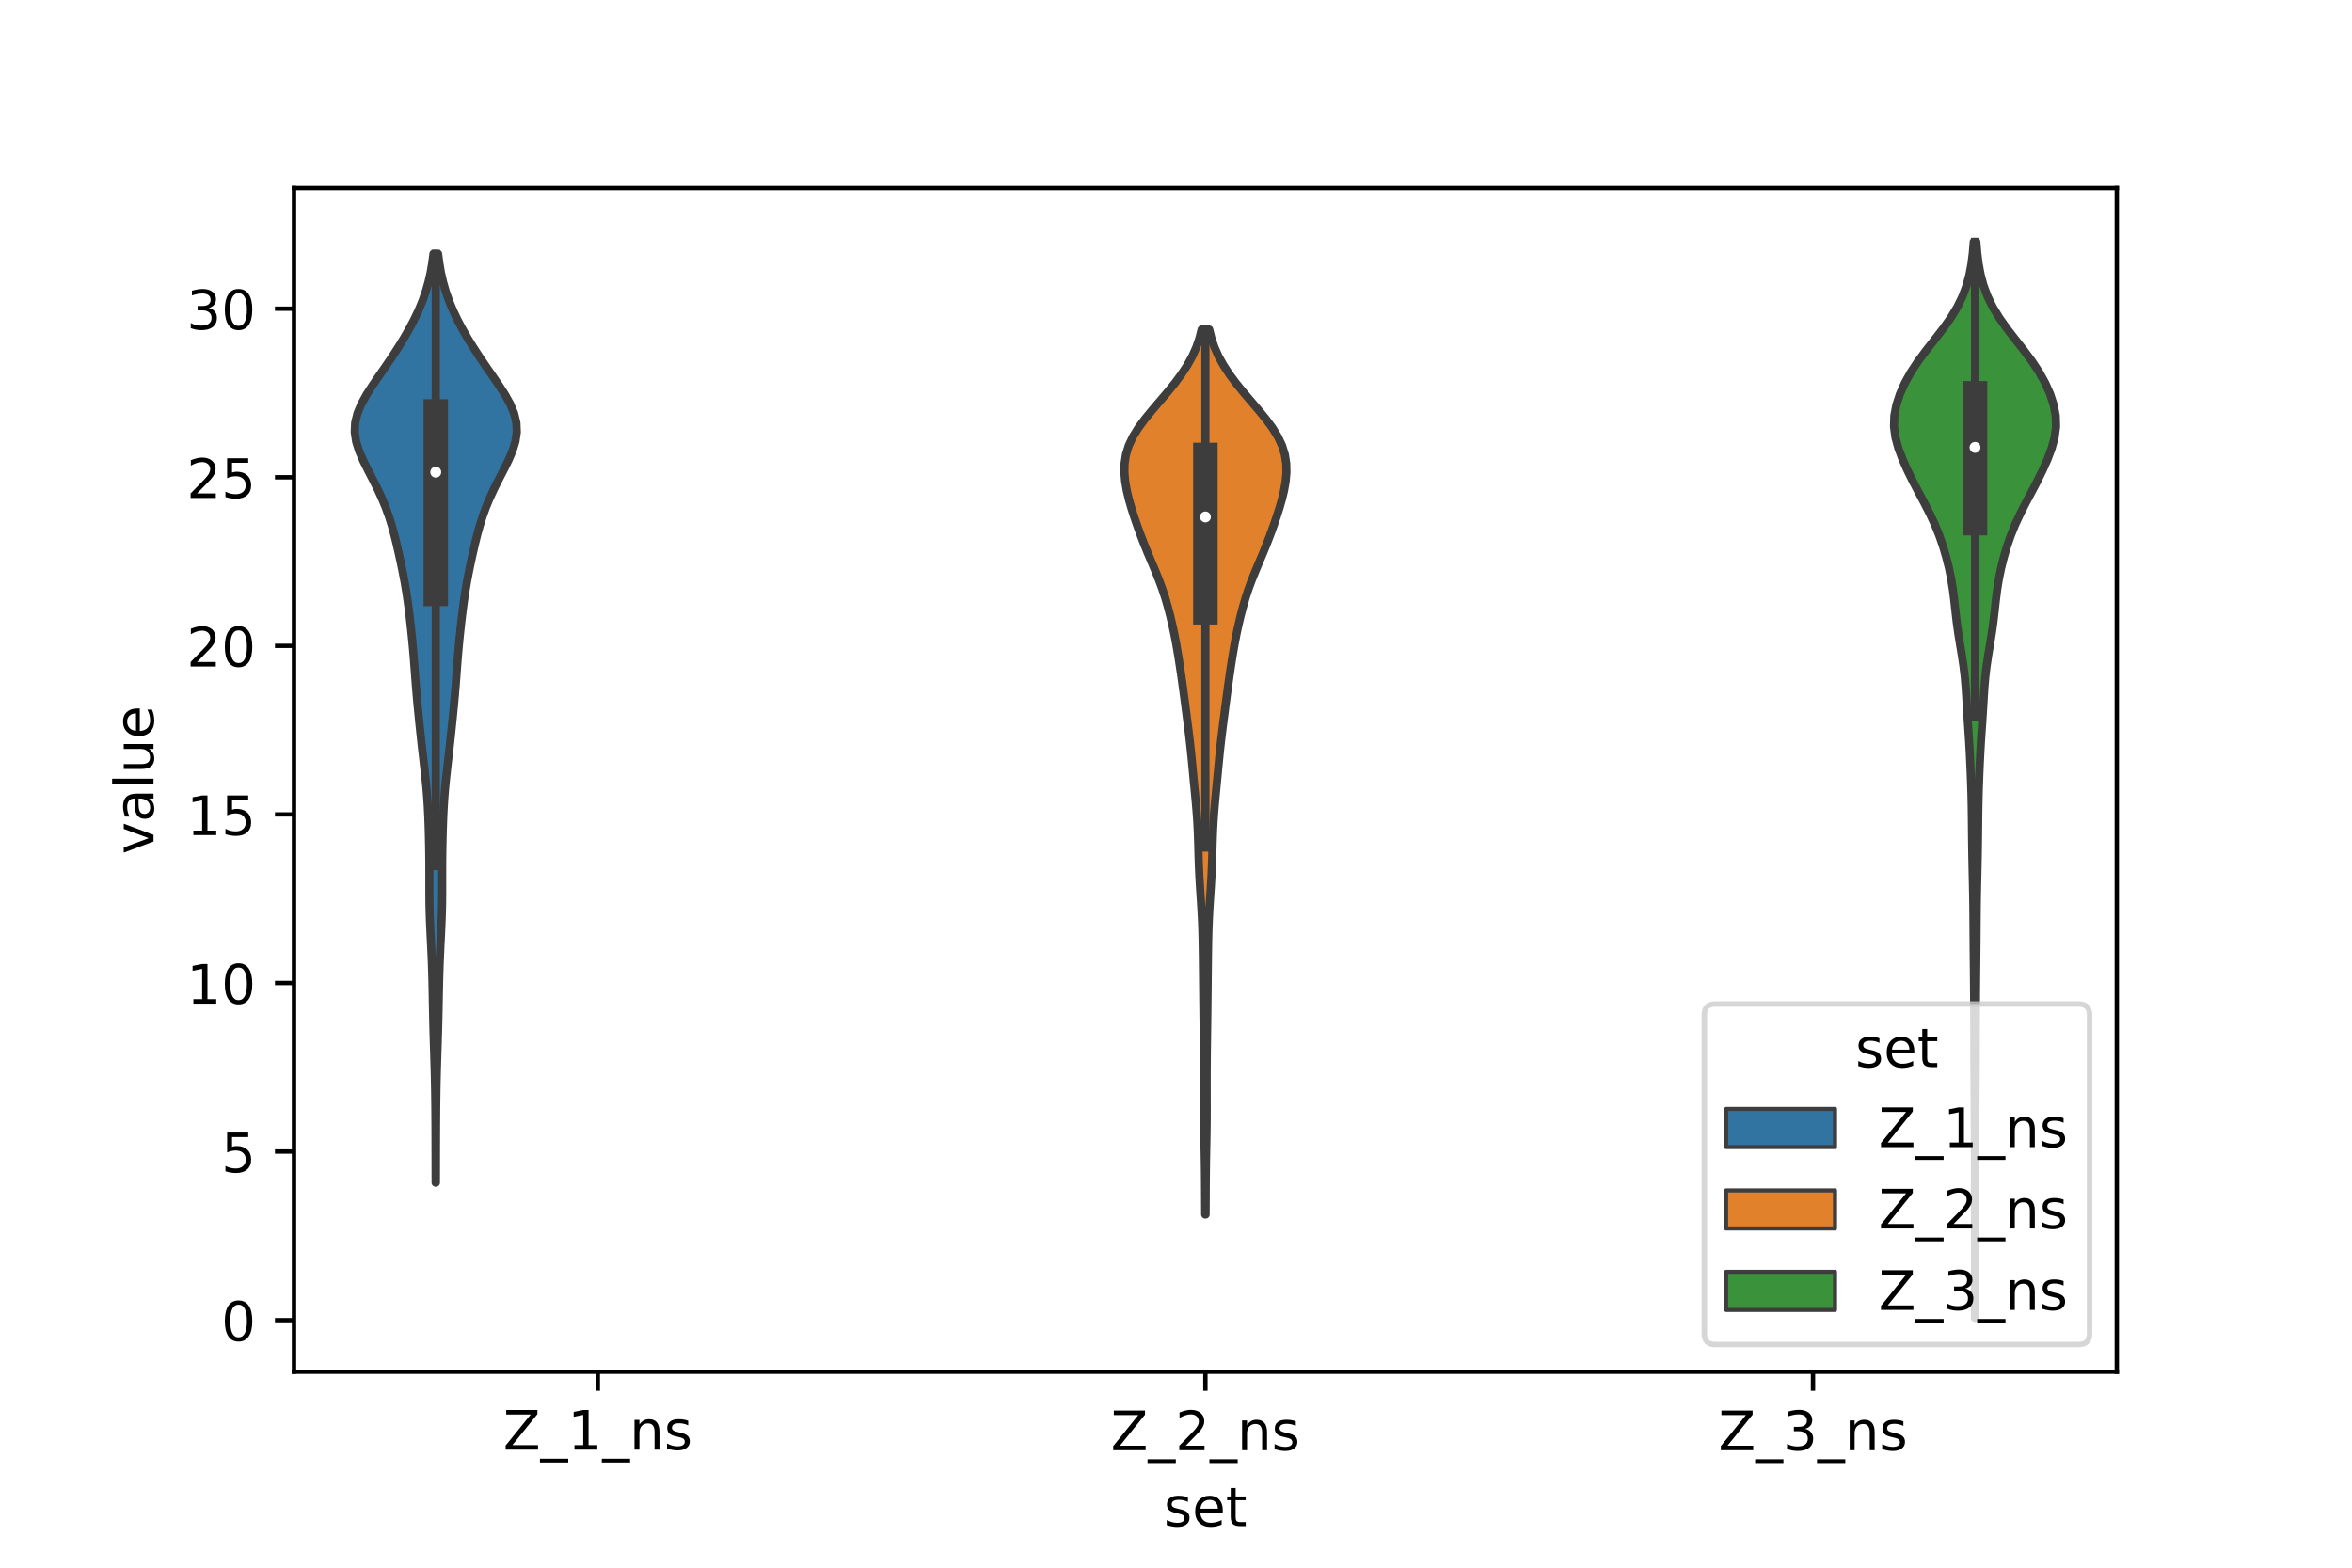 <?xml version="1.0" encoding="utf-8" standalone="no"?>
<!DOCTYPE svg PUBLIC "-//W3C//DTD SVG 1.1//EN"
  "http://www.w3.org/Graphics/SVG/1.1/DTD/svg11.dtd">
<!-- Created with matplotlib (https://matplotlib.org/) -->
<svg height="288pt" version="1.1" viewBox="0 0 432 288" width="432pt" xmlns="http://www.w3.org/2000/svg" xmlns:xlink="http://www.w3.org/1999/xlink">
 <defs>
  <style type="text/css">*{stroke-linecap:butt;stroke-linejoin:round;}</style>
 </defs>
 <g id="figure_1">
  <g id="patch_1">
   <path d="M 0 288 
L 432 288 
L 432 0 
L 0 0 
z
" style="fill:#ffffff;"/>
  </g>
  <g id="axes_1">
   <g id="patch_2">
    <path d="M 54 252 
L 388.8 252 
L 388.8 34.56 
L 54 34.56 
z
" style="fill:#ffffff;"/>
   </g>
   <g id="PolyCollection_1">
    <defs>
     <path d="M 80.063 -70.733 
L 80.017 -70.733 
L 80.014 -72.457 
L 80.011 -74.18 
L 80.008 -75.904 
L 80.004 -77.627 
L 79.998 -79.351 
L 79.991 -81.074 
L 79.98 -82.798 
L 79.966 -84.522 
L 79.946 -86.245 
L 79.92 -87.969 
L 79.885 -89.692 
L 79.842 -91.416 
L 79.792 -93.139 
L 79.738 -94.863 
L 79.683 -96.587 
L 79.632 -98.31 
L 79.587 -100.034 
L 79.549 -101.757 
L 79.515 -103.481 
L 79.483 -105.204 
L 79.448 -106.928 
L 79.405 -108.652 
L 79.352 -110.375 
L 79.286 -112.099 
L 79.208 -113.822 
L 79.123 -115.546 
L 79.039 -117.269 
L 78.965 -118.993 
L 78.91 -120.717 
L 78.877 -122.44 
L 78.864 -124.164 
L 78.864 -125.887 
L 78.865 -127.611 
L 78.861 -129.334 
L 78.845 -131.058 
L 78.818 -132.782 
L 78.78 -134.505 
L 78.731 -136.229 
L 78.667 -137.952 
L 78.583 -139.676 
L 78.473 -141.399 
L 78.333 -143.123 
L 78.165 -144.847 
L 77.976 -146.57 
L 77.779 -148.294 
L 77.581 -150.017 
L 77.389 -151.741 
L 77.205 -153.464 
L 77.027 -155.188 
L 76.853 -156.912 
L 76.687 -158.635 
L 76.531 -160.359 
L 76.387 -162.082 
L 76.255 -163.806 
L 76.126 -165.529 
L 75.993 -167.253 
L 75.845 -168.977 
L 75.681 -170.7 
L 75.502 -172.424 
L 75.309 -174.147 
L 75.101 -175.871 
L 74.872 -177.594 
L 74.614 -179.318 
L 74.322 -181.041 
L 73.997 -182.765 
L 73.645 -184.489 
L 73.273 -186.212 
L 72.879 -187.936 
L 72.455 -189.659 
L 71.983 -191.383 
L 71.442 -193.106 
L 70.817 -194.83 
L 70.1 -196.554 
L 69.298 -198.277 
L 68.431 -200.001 
L 67.54 -201.724 
L 66.686 -203.448 
L 65.948 -205.171 
L 65.413 -206.895 
L 65.16 -208.619 
L 65.238 -210.342 
L 65.655 -212.066 
L 66.376 -213.789 
L 67.334 -215.513 
L 68.444 -217.236 
L 69.628 -218.96 
L 70.824 -220.684 
L 71.993 -222.407 
L 73.113 -224.131 
L 74.174 -225.854 
L 75.167 -227.578 
L 76.078 -229.301 
L 76.896 -231.025 
L 77.609 -232.749 
L 78.211 -234.472 
L 78.703 -236.196 
L 79.092 -237.919 
L 79.39 -239.643 
L 79.61 -241.366 
L 80.47 -241.366 
L 80.47 -241.366 
L 80.69 -239.643 
L 80.988 -237.919 
L 81.377 -236.196 
L 81.869 -234.472 
L 82.471 -232.749 
L 83.184 -231.025 
L 84.002 -229.301 
L 84.913 -227.578 
L 85.906 -225.854 
L 86.967 -224.131 
L 88.087 -222.407 
L 89.256 -220.684 
L 90.452 -218.96 
L 91.636 -217.236 
L 92.746 -215.513 
L 93.704 -213.789 
L 94.425 -212.066 
L 94.842 -210.342 
L 94.92 -208.619 
L 94.667 -206.895 
L 94.132 -205.171 
L 93.394 -203.448 
L 92.54 -201.724 
L 91.649 -200.001 
L 90.782 -198.277 
L 89.98 -196.554 
L 89.263 -194.83 
L 88.638 -193.106 
L 88.097 -191.383 
L 87.625 -189.659 
L 87.201 -187.936 
L 86.807 -186.212 
L 86.435 -184.489 
L 86.083 -182.765 
L 85.758 -181.041 
L 85.466 -179.318 
L 85.208 -177.594 
L 84.979 -175.871 
L 84.771 -174.147 
L 84.578 -172.424 
L 84.399 -170.7 
L 84.235 -168.977 
L 84.087 -167.253 
L 83.954 -165.529 
L 83.825 -163.806 
L 83.693 -162.082 
L 83.549 -160.359 
L 83.393 -158.635 
L 83.227 -156.912 
L 83.053 -155.188 
L 82.875 -153.464 
L 82.691 -151.741 
L 82.499 -150.017 
L 82.301 -148.294 
L 82.104 -146.57 
L 81.915 -144.847 
L 81.747 -143.123 
L 81.607 -141.399 
L 81.497 -139.676 
L 81.413 -137.952 
L 81.349 -136.229 
L 81.3 -134.505 
L 81.262 -132.782 
L 81.235 -131.058 
L 81.219 -129.334 
L 81.215 -127.611 
L 81.216 -125.887 
L 81.216 -124.164 
L 81.203 -122.44 
L 81.17 -120.717 
L 81.115 -118.993 
L 81.041 -117.269 
L 80.957 -115.546 
L 80.872 -113.822 
L 80.794 -112.099 
L 80.728 -110.375 
L 80.675 -108.652 
L 80.632 -106.928 
L 80.597 -105.204 
L 80.565 -103.481 
L 80.531 -101.757 
L 80.493 -100.034 
L 80.448 -98.31 
L 80.397 -96.587 
L 80.342 -94.863 
L 80.288 -93.139 
L 80.238 -91.416 
L 80.195 -89.692 
L 80.16 -87.969 
L 80.134 -86.245 
L 80.114 -84.522 
L 80.1 -82.798 
L 80.089 -81.074 
L 80.082 -79.351 
L 80.076 -77.627 
L 80.072 -75.904 
L 80.069 -74.18 
L 80.066 -72.457 
L 80.063 -70.733 
z
" id="m7e956fba84" style="stroke:#3d3d3d;stroke-width:1.5;"/>
    </defs>
    <g clip-path="url(#p05e2914a4d)">
     <use style="fill:#3274a1;stroke:#3d3d3d;stroke-width:1.5;" x="0" xlink:href="#m7e956fba84" y="288"/>
    </g>
   </g>
   <g id="PolyCollection_2">
    <defs>
     <path d="M 221.438 -64.879 
L 221.362 -64.879 
L 221.355 -66.521 
L 221.347 -68.164 
L 221.339 -69.806 
L 221.328 -71.448 
L 221.313 -73.091 
L 221.29 -74.733 
L 221.261 -76.375 
L 221.229 -78.017 
L 221.2 -79.66 
L 221.178 -81.302 
L 221.166 -82.944 
L 221.163 -84.587 
L 221.166 -86.229 
L 221.169 -87.871 
L 221.17 -89.514 
L 221.166 -91.156 
L 221.157 -92.798 
L 221.143 -94.44 
L 221.125 -96.083 
L 221.102 -97.725 
L 221.079 -99.367 
L 221.056 -101.01 
L 221.036 -102.652 
L 221.018 -104.294 
L 221.001 -105.937 
L 220.985 -107.579 
L 220.968 -109.221 
L 220.951 -110.864 
L 220.932 -112.506 
L 220.909 -114.148 
L 220.878 -115.79 
L 220.832 -117.433 
L 220.768 -119.075 
L 220.684 -120.717 
L 220.584 -122.36 
L 220.476 -124.002 
L 220.37 -125.644 
L 220.278 -127.287 
L 220.205 -128.929 
L 220.15 -130.571 
L 220.106 -132.213 
L 220.058 -133.856 
L 219.995 -135.498 
L 219.907 -137.14 
L 219.792 -138.783 
L 219.654 -140.425 
L 219.502 -142.067 
L 219.344 -143.71 
L 219.187 -145.352 
L 219.032 -146.994 
L 218.874 -148.636 
L 218.707 -150.279 
L 218.526 -151.921 
L 218.329 -153.563 
L 218.122 -155.206 
L 217.909 -156.848 
L 217.696 -158.49 
L 217.48 -160.133 
L 217.26 -161.775 
L 217.032 -163.417 
L 216.794 -165.06 
L 216.543 -166.702 
L 216.276 -168.344 
L 215.985 -169.986 
L 215.665 -171.629 
L 215.311 -173.271 
L 214.922 -174.913 
L 214.491 -176.556 
L 214.011 -178.198 
L 213.469 -179.84 
L 212.861 -181.483 
L 212.197 -183.125 
L 211.503 -184.767 
L 210.81 -186.409 
L 210.142 -188.052 
L 209.509 -189.694 
L 208.911 -191.336 
L 208.345 -192.979 
L 207.818 -194.621 
L 207.346 -196.263 
L 206.953 -197.906 
L 206.666 -199.548 
L 206.52 -201.19 
L 206.553 -202.832 
L 206.807 -204.475 
L 207.313 -206.117 
L 208.082 -207.759 
L 209.095 -209.402 
L 210.307 -211.044 
L 211.65 -212.686 
L 213.055 -214.329 
L 214.452 -215.971 
L 215.784 -217.613 
L 217.004 -219.256 
L 218.078 -220.898 
L 218.987 -222.54 
L 219.721 -224.182 
L 220.287 -225.825 
L 220.699 -227.467 
L 222.101 -227.467 
L 222.101 -227.467 
L 222.513 -225.825 
L 223.079 -224.182 
L 223.813 -222.54 
L 224.722 -220.898 
L 225.796 -219.256 
L 227.016 -217.613 
L 228.348 -215.971 
L 229.745 -214.329 
L 231.15 -212.686 
L 232.493 -211.044 
L 233.705 -209.402 
L 234.718 -207.759 
L 235.487 -206.117 
L 235.993 -204.475 
L 236.247 -202.832 
L 236.28 -201.19 
L 236.134 -199.548 
L 235.847 -197.906 
L 235.454 -196.263 
L 234.982 -194.621 
L 234.455 -192.979 
L 233.889 -191.336 
L 233.291 -189.694 
L 232.658 -188.052 
L 231.99 -186.409 
L 231.297 -184.767 
L 230.603 -183.125 
L 229.939 -181.483 
L 229.331 -179.84 
L 228.789 -178.198 
L 228.309 -176.556 
L 227.878 -174.913 
L 227.489 -173.271 
L 227.135 -171.629 
L 226.815 -169.986 
L 226.524 -168.344 
L 226.257 -166.702 
L 226.006 -165.06 
L 225.768 -163.417 
L 225.54 -161.775 
L 225.32 -160.133 
L 225.104 -158.49 
L 224.891 -156.848 
L 224.678 -155.206 
L 224.471 -153.563 
L 224.274 -151.921 
L 224.093 -150.279 
L 223.926 -148.636 
L 223.768 -146.994 
L 223.613 -145.352 
L 223.456 -143.71 
L 223.298 -142.067 
L 223.146 -140.425 
L 223.008 -138.783 
L 222.893 -137.14 
L 222.805 -135.498 
L 222.742 -133.856 
L 222.694 -132.213 
L 222.65 -130.571 
L 222.595 -128.929 
L 222.522 -127.287 
L 222.43 -125.644 
L 222.324 -124.002 
L 222.216 -122.36 
L 222.116 -120.717 
L 222.032 -119.075 
L 221.968 -117.433 
L 221.922 -115.79 
L 221.891 -114.148 
L 221.868 -112.506 
L 221.849 -110.864 
L 221.832 -109.221 
L 221.815 -107.579 
L 221.799 -105.937 
L 221.782 -104.294 
L 221.764 -102.652 
L 221.744 -101.01 
L 221.721 -99.367 
L 221.698 -97.725 
L 221.675 -96.083 
L 221.657 -94.44 
L 221.643 -92.798 
L 221.634 -91.156 
L 221.63 -89.514 
L 221.631 -87.871 
L 221.634 -86.229 
L 221.637 -84.587 
L 221.634 -82.944 
L 221.622 -81.302 
L 221.6 -79.66 
L 221.571 -78.017 
L 221.539 -76.375 
L 221.51 -74.733 
L 221.487 -73.091 
L 221.472 -71.448 
L 221.461 -69.806 
L 221.453 -68.164 
L 221.445 -66.521 
L 221.438 -64.879 
z
" id="mabf328e7fc" style="stroke:#3d3d3d;stroke-width:1.5;"/>
    </defs>
    <g clip-path="url(#p05e2914a4d)">
     <use style="fill:#e1812c;stroke:#3d3d3d;stroke-width:1.5;" x="0" xlink:href="#mabf328e7fc" y="288"/>
    </g>
   </g>
   <g id="PolyCollection_3">
    <defs>
     <path d="M 362.777 -45.884 
L 362.743 -45.884 
L 362.744 -47.88 
L 362.748 -49.877 
L 362.752 -51.874 
L 362.756 -53.87 
L 362.757 -55.867 
L 362.757 -57.864 
L 362.754 -59.86 
L 362.75 -61.857 
L 362.745 -63.854 
L 362.743 -65.851 
L 362.743 -67.847 
L 362.746 -69.844 
L 362.748 -71.841 
L 362.748 -73.837 
L 362.743 -75.834 
L 362.733 -77.831 
L 362.719 -79.827 
L 362.706 -81.824 
L 362.694 -83.821 
L 362.683 -85.818 
L 362.671 -87.814 
L 362.656 -89.811 
L 362.642 -91.808 
L 362.631 -93.804 
L 362.626 -95.801 
L 362.623 -97.798 
L 362.619 -99.794 
L 362.613 -101.791 
L 362.602 -103.788 
L 362.586 -105.784 
L 362.568 -107.781 
L 362.549 -109.778 
L 362.528 -111.775 
L 362.509 -113.771 
L 362.492 -115.768 
L 362.478 -117.765 
L 362.464 -119.761 
L 362.444 -121.758 
L 362.413 -123.755 
L 362.372 -125.751 
L 362.326 -127.748 
L 362.284 -129.745 
L 362.248 -131.741 
L 362.22 -133.738 
L 362.198 -135.735 
L 362.178 -137.732 
L 362.151 -139.728 
L 362.109 -141.725 
L 362.049 -143.722 
L 361.975 -145.718 
L 361.89 -147.715 
L 361.793 -149.712 
L 361.679 -151.708 
L 361.548 -153.705 
L 361.411 -155.702 
L 361.283 -157.699 
L 361.166 -159.695 
L 361.039 -161.692 
L 360.868 -163.689 
L 360.629 -165.685 
L 360.328 -167.682 
L 359.997 -169.679 
L 359.678 -171.675 
L 359.402 -173.672 
L 359.168 -175.669 
L 358.949 -177.665 
L 358.698 -179.662 
L 358.375 -181.659 
L 357.964 -183.656 
L 357.464 -185.652 
L 356.875 -187.649 
L 356.185 -189.646 
L 355.376 -191.642 
L 354.448 -193.639 
L 353.427 -195.636 
L 352.363 -197.632 
L 351.315 -199.629 
L 350.332 -201.626 
L 349.446 -203.622 
L 348.695 -205.619 
L 348.148 -207.616 
L 347.88 -209.613 
L 347.938 -211.609 
L 348.313 -213.606 
L 348.963 -215.603 
L 349.85 -217.599 
L 350.956 -219.596 
L 352.269 -221.593 
L 353.748 -223.589 
L 355.316 -225.586 
L 356.861 -227.583 
L 358.279 -229.58 
L 359.492 -231.576 
L 360.467 -233.573 
L 361.207 -235.57 
L 361.741 -237.566 
L 362.11 -239.563 
L 362.357 -241.56 
L 362.519 -243.556 
L 363.001 -243.556 
L 363.001 -243.556 
L 363.163 -241.56 
L 363.41 -239.563 
L 363.779 -237.566 
L 364.313 -235.57 
L 365.053 -233.573 
L 366.028 -231.576 
L 367.241 -229.58 
L 368.659 -227.583 
L 370.204 -225.586 
L 371.772 -223.589 
L 373.251 -221.593 
L 374.564 -219.596 
L 375.67 -217.599 
L 376.557 -215.603 
L 377.207 -213.606 
L 377.582 -211.609 
L 377.64 -209.613 
L 377.372 -207.616 
L 376.825 -205.619 
L 376.074 -203.622 
L 375.188 -201.626 
L 374.205 -199.629 
L 373.157 -197.632 
L 372.093 -195.636 
L 371.072 -193.639 
L 370.144 -191.642 
L 369.335 -189.646 
L 368.645 -187.649 
L 368.056 -185.652 
L 367.556 -183.656 
L 367.145 -181.659 
L 366.822 -179.662 
L 366.571 -177.665 
L 366.352 -175.669 
L 366.118 -173.672 
L 365.842 -171.675 
L 365.523 -169.679 
L 365.192 -167.682 
L 364.891 -165.685 
L 364.652 -163.689 
L 364.481 -161.692 
L 364.354 -159.695 
L 364.237 -157.699 
L 364.109 -155.702 
L 363.972 -153.705 
L 363.841 -151.708 
L 363.727 -149.712 
L 363.63 -147.715 
L 363.545 -145.718 
L 363.471 -143.722 
L 363.411 -141.725 
L 363.369 -139.728 
L 363.342 -137.732 
L 363.322 -135.735 
L 363.3 -133.738 
L 363.272 -131.741 
L 363.236 -129.745 
L 363.194 -127.748 
L 363.148 -125.751 
L 363.107 -123.755 
L 363.076 -121.758 
L 363.056 -119.761 
L 363.042 -117.765 
L 363.028 -115.768 
L 363.011 -113.771 
L 362.992 -111.775 
L 362.971 -109.778 
L 362.952 -107.781 
L 362.934 -105.784 
L 362.918 -103.788 
L 362.907 -101.791 
L 362.901 -99.794 
L 362.897 -97.798 
L 362.894 -95.801 
L 362.889 -93.804 
L 362.878 -91.808 
L 362.864 -89.811 
L 362.849 -87.814 
L 362.837 -85.818 
L 362.826 -83.821 
L 362.814 -81.824 
L 362.801 -79.827 
L 362.787 -77.831 
L 362.777 -75.834 
L 362.772 -73.837 
L 362.772 -71.841 
L 362.774 -69.844 
L 362.777 -67.847 
L 362.777 -65.851 
L 362.775 -63.854 
L 362.77 -61.857 
L 362.766 -59.86 
L 362.763 -57.864 
L 362.763 -55.867 
L 362.764 -53.87 
L 362.768 -51.874 
L 362.772 -49.877 
L 362.776 -47.88 
L 362.777 -45.884 
z
" id="mfc45ed53a1" style="stroke:#3d3d3d;stroke-width:1.5;"/>
    </defs>
    <g clip-path="url(#p05e2914a4d)">
     <use style="fill:#3a923a;stroke:#3d3d3d;stroke-width:1.5;" x="0" xlink:href="#mfc45ed53a1" y="288"/>
    </g>
   </g>
   <g id="patch_3">
    <path clip-path="url(#p05e2914a4d)" d="M 109.8 242.525 
L 109.8 242.525 
L 109.8 242.525 
L 109.8 242.525 
z
" style="fill:#3274a1;stroke:#3d3d3d;stroke-linejoin:miter;stroke-width:0.75;"/>
   </g>
   <g id="patch_4">
    <path clip-path="url(#p05e2914a4d)" d="M 109.8 242.525 
L 109.8 242.525 
L 109.8 242.525 
L 109.8 242.525 
z
" style="fill:#e1812c;stroke:#3d3d3d;stroke-linejoin:miter;stroke-width:0.75;"/>
   </g>
   <g id="patch_5">
    <path clip-path="url(#p05e2914a4d)" d="M 109.8 242.525 
L 109.8 242.525 
L 109.8 242.525 
L 109.8 242.525 
z
" style="fill:#3a923a;stroke:#3d3d3d;stroke-linejoin:miter;stroke-width:0.75;"/>
   </g>
   <g id="matplotlib.axis_1">
    <g id="xtick_1">
     <g id="line2d_1">
      <defs>
       <path d="M 0 0 
L 0 3.5 
" id="m08cb9beeeb" style="stroke:#000000;stroke-width:0.8;"/>
      </defs>
      <g>
       <use style="stroke:#000000;stroke-width:0.8;" x="109.8" xlink:href="#m08cb9beeeb" y="252"/>
      </g>
     </g>
     <g id="text_1">
      <!-- Z_1_ns -->
      <g transform="translate(92.42 266.32)scale(0.1 -0.1)">
       <defs>
        <path d="M 5.609 72.906 
L 62.891 72.906 
L 62.891 65.375 
L 16.797 8.297 
L 64.016 8.297 
L 64.016 0 
L 4.5 0 
L 4.5 7.516 
L 50.594 64.594 
L 5.609 64.594 
z
" id="DejaVuSans-90"/>
        <path d="M 50.984 -16.609 
L 50.984 -23.578 
L -0.984 -23.578 
L -0.984 -16.609 
z
" id="DejaVuSans-95"/>
        <path d="M 12.406 8.297 
L 28.516 8.297 
L 28.516 63.922 
L 10.984 60.406 
L 10.984 69.391 
L 28.422 72.906 
L 38.281 72.906 
L 38.281 8.297 
L 54.391 8.297 
L 54.391 0 
L 12.406 0 
z
" id="DejaVuSans-49"/>
        <path d="M 54.891 33.016 
L 54.891 0 
L 45.906 0 
L 45.906 32.719 
Q 45.906 40.484 42.875 44.328 
Q 39.844 48.188 33.797 48.188 
Q 26.516 48.188 22.312 43.547 
Q 18.109 38.922 18.109 30.906 
L 18.109 0 
L 9.078 0 
L 9.078 54.688 
L 18.109 54.688 
L 18.109 46.188 
Q 21.344 51.125 25.703 53.562 
Q 30.078 56 35.797 56 
Q 45.219 56 50.047 50.172 
Q 54.891 44.344 54.891 33.016 
z
" id="DejaVuSans-110"/>
        <path d="M 44.281 53.078 
L 44.281 44.578 
Q 40.484 46.531 36.375 47.5 
Q 32.281 48.484 27.875 48.484 
Q 21.188 48.484 17.844 46.438 
Q 14.5 44.391 14.5 40.281 
Q 14.5 37.156 16.891 35.375 
Q 19.281 33.594 26.516 31.984 
L 29.594 31.297 
Q 39.156 29.25 43.188 25.516 
Q 47.219 21.781 47.219 15.094 
Q 47.219 7.469 41.188 3.016 
Q 35.156 -1.422 24.609 -1.422 
Q 20.219 -1.422 15.453 -0.562 
Q 10.688 0.297 5.422 2 
L 5.422 11.281 
Q 10.406 8.688 15.234 7.391 
Q 20.062 6.109 24.812 6.109 
Q 31.156 6.109 34.562 8.281 
Q 37.984 10.453 37.984 14.406 
Q 37.984 18.062 35.516 20.016 
Q 33.062 21.969 24.703 23.781 
L 21.578 24.516 
Q 13.234 26.266 9.516 29.906 
Q 5.812 33.547 5.812 39.891 
Q 5.812 47.609 11.281 51.797 
Q 16.75 56 26.812 56 
Q 31.781 56 36.172 55.266 
Q 40.578 54.547 44.281 53.078 
z
" id="DejaVuSans-115"/>
       </defs>
       <use xlink:href="#DejaVuSans-90"/>
       <use x="68.506" xlink:href="#DejaVuSans-95"/>
       <use x="118.506" xlink:href="#DejaVuSans-49"/>
       <use x="182.129" xlink:href="#DejaVuSans-95"/>
       <use x="232.129" xlink:href="#DejaVuSans-110"/>
       <use x="295.508" xlink:href="#DejaVuSans-115"/>
      </g>
     </g>
    </g>
    <g id="xtick_2">
     <g id="line2d_2">
      <g>
       <use style="stroke:#000000;stroke-width:0.8;" x="221.4" xlink:href="#m08cb9beeeb" y="252"/>
      </g>
     </g>
     <g id="text_2">
      <!-- Z_2_ns -->
      <g transform="translate(204.02 266.422)scale(0.1 -0.1)">
       <defs>
        <path d="M 19.188 8.297 
L 53.609 8.297 
L 53.609 0 
L 7.328 0 
L 7.328 8.297 
Q 12.938 14.109 22.625 23.891 
Q 32.328 33.688 34.812 36.531 
Q 39.547 41.844 41.422 45.531 
Q 43.312 49.219 43.312 52.781 
Q 43.312 58.594 39.234 62.25 
Q 35.156 65.922 28.609 65.922 
Q 23.969 65.922 18.812 64.312 
Q 13.672 62.703 7.812 59.422 
L 7.812 69.391 
Q 13.766 71.781 18.938 73 
Q 24.125 74.219 28.422 74.219 
Q 39.75 74.219 46.484 68.547 
Q 53.219 62.891 53.219 53.422 
Q 53.219 48.922 51.531 44.891 
Q 49.859 40.875 45.406 35.406 
Q 44.188 33.984 37.641 27.219 
Q 31.109 20.453 19.188 8.297 
z
" id="DejaVuSans-50"/>
       </defs>
       <use xlink:href="#DejaVuSans-90"/>
       <use x="68.506" xlink:href="#DejaVuSans-95"/>
       <use x="118.506" xlink:href="#DejaVuSans-50"/>
       <use x="182.129" xlink:href="#DejaVuSans-95"/>
       <use x="232.129" xlink:href="#DejaVuSans-110"/>
       <use x="295.508" xlink:href="#DejaVuSans-115"/>
      </g>
     </g>
    </g>
    <g id="xtick_3">
     <g id="line2d_3">
      <g>
       <use style="stroke:#000000;stroke-width:0.8;" x="333" xlink:href="#m08cb9beeeb" y="252"/>
      </g>
     </g>
     <g id="text_3">
      <!-- Z_3_ns -->
      <g transform="translate(315.62 266.422)scale(0.1 -0.1)">
       <defs>
        <path d="M 40.578 39.312 
Q 47.656 37.797 51.625 33 
Q 55.609 28.219 55.609 21.188 
Q 55.609 10.406 48.188 4.484 
Q 40.766 -1.422 27.094 -1.422 
Q 22.516 -1.422 17.656 -0.516 
Q 12.797 0.391 7.625 2.203 
L 7.625 11.719 
Q 11.719 9.328 16.594 8.109 
Q 21.484 6.891 26.812 6.891 
Q 36.078 6.891 40.938 10.547 
Q 45.797 14.203 45.797 21.188 
Q 45.797 27.641 41.281 31.266 
Q 36.766 34.906 28.719 34.906 
L 20.219 34.906 
L 20.219 43.016 
L 29.109 43.016 
Q 36.375 43.016 40.234 45.922 
Q 44.094 48.828 44.094 54.297 
Q 44.094 59.906 40.109 62.906 
Q 36.141 65.922 28.719 65.922 
Q 24.656 65.922 20.016 65.031 
Q 15.375 64.156 9.812 62.312 
L 9.812 71.094 
Q 15.438 72.656 20.344 73.438 
Q 25.25 74.219 29.594 74.219 
Q 40.828 74.219 47.359 69.109 
Q 53.906 64.016 53.906 55.328 
Q 53.906 49.266 50.438 45.094 
Q 46.969 40.922 40.578 39.312 
z
" id="DejaVuSans-51"/>
       </defs>
       <use xlink:href="#DejaVuSans-90"/>
       <use x="68.506" xlink:href="#DejaVuSans-95"/>
       <use x="118.506" xlink:href="#DejaVuSans-51"/>
       <use x="182.129" xlink:href="#DejaVuSans-95"/>
       <use x="232.129" xlink:href="#DejaVuSans-110"/>
       <use x="295.508" xlink:href="#DejaVuSans-115"/>
      </g>
     </g>
    </g>
    <g id="text_4">
     <!-- set -->
     <g transform="translate(213.759 280.378)scale(0.1 -0.1)">
      <defs>
       <path d="M 56.203 29.594 
L 56.203 25.203 
L 14.891 25.203 
Q 15.484 15.922 20.484 11.062 
Q 25.484 6.203 34.422 6.203 
Q 39.594 6.203 44.453 7.469 
Q 49.312 8.734 54.109 11.281 
L 54.109 2.781 
Q 49.266 0.734 44.188 -0.344 
Q 39.109 -1.422 33.891 -1.422 
Q 20.797 -1.422 13.156 6.188 
Q 5.516 13.812 5.516 26.812 
Q 5.516 40.234 12.766 48.109 
Q 20.016 56 32.328 56 
Q 43.359 56 49.781 48.891 
Q 56.203 41.797 56.203 29.594 
z
M 47.219 32.234 
Q 47.125 39.594 43.094 43.984 
Q 39.062 48.391 32.422 48.391 
Q 24.906 48.391 20.391 44.141 
Q 15.875 39.891 15.188 32.172 
z
" id="DejaVuSans-101"/>
       <path d="M 18.312 70.219 
L 18.312 54.688 
L 36.812 54.688 
L 36.812 47.703 
L 18.312 47.703 
L 18.312 18.016 
Q 18.312 11.328 20.141 9.422 
Q 21.969 7.516 27.594 7.516 
L 36.812 7.516 
L 36.812 0 
L 27.594 0 
Q 17.188 0 13.234 3.875 
Q 9.281 7.766 9.281 18.016 
L 9.281 47.703 
L 2.688 47.703 
L 2.688 54.688 
L 9.281 54.688 
L 9.281 70.219 
z
" id="DejaVuSans-116"/>
      </defs>
      <use xlink:href="#DejaVuSans-115"/>
      <use x="52.1" xlink:href="#DejaVuSans-101"/>
      <use x="113.623" xlink:href="#DejaVuSans-116"/>
     </g>
    </g>
   </g>
   <g id="matplotlib.axis_2">
    <g id="ytick_1">
     <g id="line2d_4">
      <defs>
       <path d="M 0 0 
L -3.5 0 
" id="md6fde5e46a" style="stroke:#000000;stroke-width:0.8;"/>
      </defs>
      <g>
       <use style="stroke:#000000;stroke-width:0.8;" x="54" xlink:href="#md6fde5e46a" y="242.525"/>
      </g>
     </g>
     <g id="text_5">
      <!-- 0 -->
      <g transform="translate(40.638 246.324)scale(0.1 -0.1)">
       <defs>
        <path d="M 31.781 66.406 
Q 24.172 66.406 20.328 58.906 
Q 16.5 51.422 16.5 36.375 
Q 16.5 21.391 20.328 13.891 
Q 24.172 6.391 31.781 6.391 
Q 39.453 6.391 43.281 13.891 
Q 47.125 21.391 47.125 36.375 
Q 47.125 51.422 43.281 58.906 
Q 39.453 66.406 31.781 66.406 
z
M 31.781 74.219 
Q 44.047 74.219 50.516 64.516 
Q 56.984 54.828 56.984 36.375 
Q 56.984 17.969 50.516 8.266 
Q 44.047 -1.422 31.781 -1.422 
Q 19.531 -1.422 13.062 8.266 
Q 6.594 17.969 6.594 36.375 
Q 6.594 54.828 13.062 64.516 
Q 19.531 74.219 31.781 74.219 
z
" id="DejaVuSans-48"/>
       </defs>
       <use xlink:href="#DejaVuSans-48"/>
      </g>
     </g>
    </g>
    <g id="ytick_2">
     <g id="line2d_5">
      <g>
       <use style="stroke:#000000;stroke-width:0.8;" x="54" xlink:href="#md6fde5e46a" y="211.556"/>
      </g>
     </g>
     <g id="text_6">
      <!-- 5 -->
      <g transform="translate(40.638 215.355)scale(0.1 -0.1)">
       <defs>
        <path d="M 10.797 72.906 
L 49.516 72.906 
L 49.516 64.594 
L 19.828 64.594 
L 19.828 46.734 
Q 21.969 47.469 24.109 47.828 
Q 26.266 48.188 28.422 48.188 
Q 40.625 48.188 47.75 41.5 
Q 54.891 34.812 54.891 23.391 
Q 54.891 11.625 47.562 5.094 
Q 40.234 -1.422 26.906 -1.422 
Q 22.312 -1.422 17.547 -0.641 
Q 12.797 0.141 7.719 1.703 
L 7.719 11.625 
Q 12.109 9.234 16.797 8.062 
Q 21.484 6.891 26.703 6.891 
Q 35.156 6.891 40.078 11.328 
Q 45.016 15.766 45.016 23.391 
Q 45.016 31 40.078 35.438 
Q 35.156 39.891 26.703 39.891 
Q 22.75 39.891 18.812 39.016 
Q 14.891 38.141 10.797 36.281 
z
" id="DejaVuSans-53"/>
       </defs>
       <use xlink:href="#DejaVuSans-53"/>
      </g>
     </g>
    </g>
    <g id="ytick_3">
     <g id="line2d_6">
      <g>
       <use style="stroke:#000000;stroke-width:0.8;" x="54" xlink:href="#md6fde5e46a" y="180.586"/>
      </g>
     </g>
     <g id="text_7">
      <!-- 10 -->
      <g transform="translate(34.275 184.386)scale(0.1 -0.1)">
       <use xlink:href="#DejaVuSans-49"/>
       <use x="63.623" xlink:href="#DejaVuSans-48"/>
      </g>
     </g>
    </g>
    <g id="ytick_4">
     <g id="line2d_7">
      <g>
       <use style="stroke:#000000;stroke-width:0.8;" x="54" xlink:href="#md6fde5e46a" y="149.617"/>
      </g>
     </g>
     <g id="text_8">
      <!-- 15 -->
      <g transform="translate(34.275 153.417)scale(0.1 -0.1)">
       <use xlink:href="#DejaVuSans-49"/>
       <use x="63.623" xlink:href="#DejaVuSans-53"/>
      </g>
     </g>
    </g>
    <g id="ytick_5">
     <g id="line2d_8">
      <g>
       <use style="stroke:#000000;stroke-width:0.8;" x="54" xlink:href="#md6fde5e46a" y="118.648"/>
      </g>
     </g>
     <g id="text_9">
      <!-- 20 -->
      <g transform="translate(34.275 122.447)scale(0.1 -0.1)">
       <use xlink:href="#DejaVuSans-50"/>
       <use x="63.623" xlink:href="#DejaVuSans-48"/>
      </g>
     </g>
    </g>
    <g id="ytick_6">
     <g id="line2d_9">
      <g>
       <use style="stroke:#000000;stroke-width:0.8;" x="54" xlink:href="#md6fde5e46a" y="87.679"/>
      </g>
     </g>
     <g id="text_10">
      <!-- 25 -->
      <g transform="translate(34.275 91.478)scale(0.1 -0.1)">
       <use xlink:href="#DejaVuSans-50"/>
       <use x="63.623" xlink:href="#DejaVuSans-53"/>
      </g>
     </g>
    </g>
    <g id="ytick_7">
     <g id="line2d_10">
      <g>
       <use style="stroke:#000000;stroke-width:0.8;" x="54" xlink:href="#md6fde5e46a" y="56.71"/>
      </g>
     </g>
     <g id="text_11">
      <!-- 30 -->
      <g transform="translate(34.275 60.509)scale(0.1 -0.1)">
       <use xlink:href="#DejaVuSans-51"/>
       <use x="63.623" xlink:href="#DejaVuSans-48"/>
      </g>
     </g>
    </g>
    <g id="text_12">
     <!-- value -->
     <g transform="translate(28.195 156.938)rotate(-90)scale(0.1 -0.1)">
      <defs>
       <path d="M 2.984 54.688 
L 12.5 54.688 
L 29.594 8.797 
L 46.688 54.688 
L 56.203 54.688 
L 35.688 0 
L 23.484 0 
z
" id="DejaVuSans-118"/>
       <path d="M 34.281 27.484 
Q 23.391 27.484 19.188 25 
Q 14.984 22.516 14.984 16.5 
Q 14.984 11.719 18.141 8.906 
Q 21.297 6.109 26.703 6.109 
Q 34.188 6.109 38.703 11.406 
Q 43.219 16.703 43.219 25.484 
L 43.219 27.484 
z
M 52.203 31.203 
L 52.203 0 
L 43.219 0 
L 43.219 8.297 
Q 40.141 3.328 35.547 0.953 
Q 30.953 -1.422 24.312 -1.422 
Q 15.922 -1.422 10.953 3.297 
Q 6 8.016 6 15.922 
Q 6 25.141 12.172 29.828 
Q 18.359 34.516 30.609 34.516 
L 43.219 34.516 
L 43.219 35.406 
Q 43.219 41.609 39.141 45 
Q 35.062 48.391 27.688 48.391 
Q 23 48.391 18.547 47.266 
Q 14.109 46.141 10.016 43.891 
L 10.016 52.203 
Q 14.938 54.109 19.578 55.047 
Q 24.219 56 28.609 56 
Q 40.484 56 46.344 49.844 
Q 52.203 43.703 52.203 31.203 
z
" id="DejaVuSans-97"/>
       <path d="M 9.422 75.984 
L 18.406 75.984 
L 18.406 0 
L 9.422 0 
z
" id="DejaVuSans-108"/>
       <path d="M 8.5 21.578 
L 8.5 54.688 
L 17.484 54.688 
L 17.484 21.922 
Q 17.484 14.156 20.5 10.266 
Q 23.531 6.391 29.594 6.391 
Q 36.859 6.391 41.078 11.031 
Q 45.312 15.672 45.312 23.688 
L 45.312 54.688 
L 54.297 54.688 
L 54.297 0 
L 45.312 0 
L 45.312 8.406 
Q 42.047 3.422 37.719 1 
Q 33.406 -1.422 27.688 -1.422 
Q 18.266 -1.422 13.375 4.438 
Q 8.5 10.297 8.5 21.578 
z
M 31.109 56 
z
" id="DejaVuSans-117"/>
      </defs>
      <use xlink:href="#DejaVuSans-118"/>
      <use x="59.18" xlink:href="#DejaVuSans-97"/>
      <use x="120.459" xlink:href="#DejaVuSans-108"/>
      <use x="148.242" xlink:href="#DejaVuSans-117"/>
      <use x="211.621" xlink:href="#DejaVuSans-101"/>
     </g>
    </g>
   </g>
   <g id="line2d_11">
    <path clip-path="url(#p05e2914a4d)" d="M 80.04 159.089 
L 80.04 46.634 
" style="fill:none;stroke:#3d3d3d;stroke-linecap:square;stroke-width:1.5;"/>
   </g>
   <g id="line2d_12">
    <path clip-path="url(#p05e2914a4d)" d="M 80.04 109.099 
L 80.04 75.581 
" style="fill:none;stroke:#3d3d3d;stroke-linecap:square;stroke-width:4.5;"/>
   </g>
   <g id="line2d_13">
    <path clip-path="url(#p05e2914a4d)" d="M 221.4 155.704 
L 221.4 60.533 
" style="fill:none;stroke:#3d3d3d;stroke-linecap:square;stroke-width:1.5;"/>
   </g>
   <g id="line2d_14">
    <path clip-path="url(#p05e2914a4d)" d="M 221.4 112.477 
L 221.4 83.582 
" style="fill:none;stroke:#3d3d3d;stroke-linecap:square;stroke-width:4.5;"/>
   </g>
   <g id="line2d_15">
    <path clip-path="url(#p05e2914a4d)" d="M 362.76 131.677 
L 362.76 44.444 
" style="fill:none;stroke:#3d3d3d;stroke-linecap:square;stroke-width:1.5;"/>
   </g>
   <g id="line2d_16">
    <path clip-path="url(#p05e2914a4d)" d="M 362.76 96.108 
L 362.76 72.245 
" style="fill:none;stroke:#3d3d3d;stroke-linecap:square;stroke-width:4.5;"/>
   </g>
   <g id="patch_6">
    <path d="M 54 252 
L 54 34.56 
" style="fill:none;stroke:#000000;stroke-linecap:square;stroke-linejoin:miter;stroke-width:0.8;"/>
   </g>
   <g id="patch_7">
    <path d="M 388.8 252 
L 388.8 34.56 
" style="fill:none;stroke:#000000;stroke-linecap:square;stroke-linejoin:miter;stroke-width:0.8;"/>
   </g>
   <g id="patch_8">
    <path d="M 54 252 
L 388.8 252 
" style="fill:none;stroke:#000000;stroke-linecap:square;stroke-linejoin:miter;stroke-width:0.8;"/>
   </g>
   <g id="patch_9">
    <path d="M 54 34.56 
L 388.8 34.56 
" style="fill:none;stroke:#000000;stroke-linecap:square;stroke-linejoin:miter;stroke-width:0.8;"/>
   </g>
   <g id="PathCollection_1">
    <defs>
     <path d="M 0 1.5 
C 0.398 1.5 0.779 1.342 1.061 1.061 
C 1.342 0.779 1.5 0.398 1.5 0 
C 1.5 -0.398 1.342 -0.779 1.061 -1.061 
C 0.779 -1.342 0.398 -1.5 0 -1.5 
C -0.398 -1.5 -0.779 -1.342 -1.061 -1.061 
C -1.342 -0.779 -1.5 -0.398 -1.5 0 
C -1.5 0.398 -1.342 0.779 -1.061 1.061 
C -0.779 1.342 -0.398 1.5 0 1.5 
z
" id="m175bd8d9a4" style="stroke:#3d3d3d;"/>
    </defs>
    <g clip-path="url(#p05e2914a4d)">
     <use style="fill:#ffffff;stroke:#3d3d3d;" x="80.04" xlink:href="#m175bd8d9a4" y="86.737"/>
    </g>
   </g>
   <g id="PathCollection_2">
    <g clip-path="url(#p05e2914a4d)">
     <use style="fill:#ffffff;stroke:#3d3d3d;" x="221.4" xlink:href="#m175bd8d9a4" y="94.965"/>
    </g>
   </g>
   <g id="PathCollection_3">
    <g clip-path="url(#p05e2914a4d)">
     <use style="fill:#ffffff;stroke:#3d3d3d;" x="362.76" xlink:href="#m175bd8d9a4" y="82.194"/>
    </g>
   </g>
   <g id="legend_1">
    <g id="patch_10">
     <path d="M 315.041 247 
L 381.8 247 
Q 383.8 247 383.8 245 
L 383.8 186.453 
Q 383.8 184.453 381.8 184.453 
L 315.041 184.453 
Q 313.041 184.453 313.041 186.453 
L 313.041 245 
Q 313.041 247 315.041 247 
z
" style="fill:#ffffff;opacity:0.8;stroke:#cccccc;stroke-linejoin:miter;"/>
    </g>
    <g id="text_13">
     <!-- set -->
     <g transform="translate(340.779 196.052)scale(0.1 -0.1)">
      <use xlink:href="#DejaVuSans-115"/>
      <use x="52.1" xlink:href="#DejaVuSans-101"/>
      <use x="113.623" xlink:href="#DejaVuSans-116"/>
     </g>
    </g>
    <g id="patch_11">
     <path d="M 317.041 210.73 
L 337.041 210.73 
L 337.041 203.73 
L 317.041 203.73 
z
" style="fill:#3274a1;stroke:#3d3d3d;stroke-linejoin:miter;stroke-width:0.75;"/>
    </g>
    <g id="text_14">
     <!-- Z_1_ns -->
     <g transform="translate(345.041 210.73)scale(0.1 -0.1)">
      <use xlink:href="#DejaVuSans-90"/>
      <use x="68.506" xlink:href="#DejaVuSans-95"/>
      <use x="118.506" xlink:href="#DejaVuSans-49"/>
      <use x="182.129" xlink:href="#DejaVuSans-95"/>
      <use x="232.129" xlink:href="#DejaVuSans-110"/>
      <use x="295.508" xlink:href="#DejaVuSans-115"/>
     </g>
    </g>
    <g id="patch_12">
     <path d="M 317.041 225.686 
L 337.041 225.686 
L 337.041 218.686 
L 317.041 218.686 
z
" style="fill:#e1812c;stroke:#3d3d3d;stroke-linejoin:miter;stroke-width:0.75;"/>
    </g>
    <g id="text_15">
     <!-- Z_2_ns -->
     <g transform="translate(345.041 225.686)scale(0.1 -0.1)">
      <use xlink:href="#DejaVuSans-90"/>
      <use x="68.506" xlink:href="#DejaVuSans-95"/>
      <use x="118.506" xlink:href="#DejaVuSans-50"/>
      <use x="182.129" xlink:href="#DejaVuSans-95"/>
      <use x="232.129" xlink:href="#DejaVuSans-110"/>
      <use x="295.508" xlink:href="#DejaVuSans-115"/>
     </g>
    </g>
    <g id="patch_13">
     <path d="M 317.041 240.642 
L 337.041 240.642 
L 337.041 233.642 
L 317.041 233.642 
z
" style="fill:#3a923a;stroke:#3d3d3d;stroke-linejoin:miter;stroke-width:0.75;"/>
    </g>
    <g id="text_16">
     <!-- Z_3_ns -->
     <g transform="translate(345.041 240.642)scale(0.1 -0.1)">
      <use xlink:href="#DejaVuSans-90"/>
      <use x="68.506" xlink:href="#DejaVuSans-95"/>
      <use x="118.506" xlink:href="#DejaVuSans-51"/>
      <use x="182.129" xlink:href="#DejaVuSans-95"/>
      <use x="232.129" xlink:href="#DejaVuSans-110"/>
      <use x="295.508" xlink:href="#DejaVuSans-115"/>
     </g>
    </g>
   </g>
  </g>
 </g>
 <defs>
  <clipPath id="p05e2914a4d">
   <rect height="217.44" width="334.8" x="54" y="34.56"/>
  </clipPath>
 </defs>
</svg>
